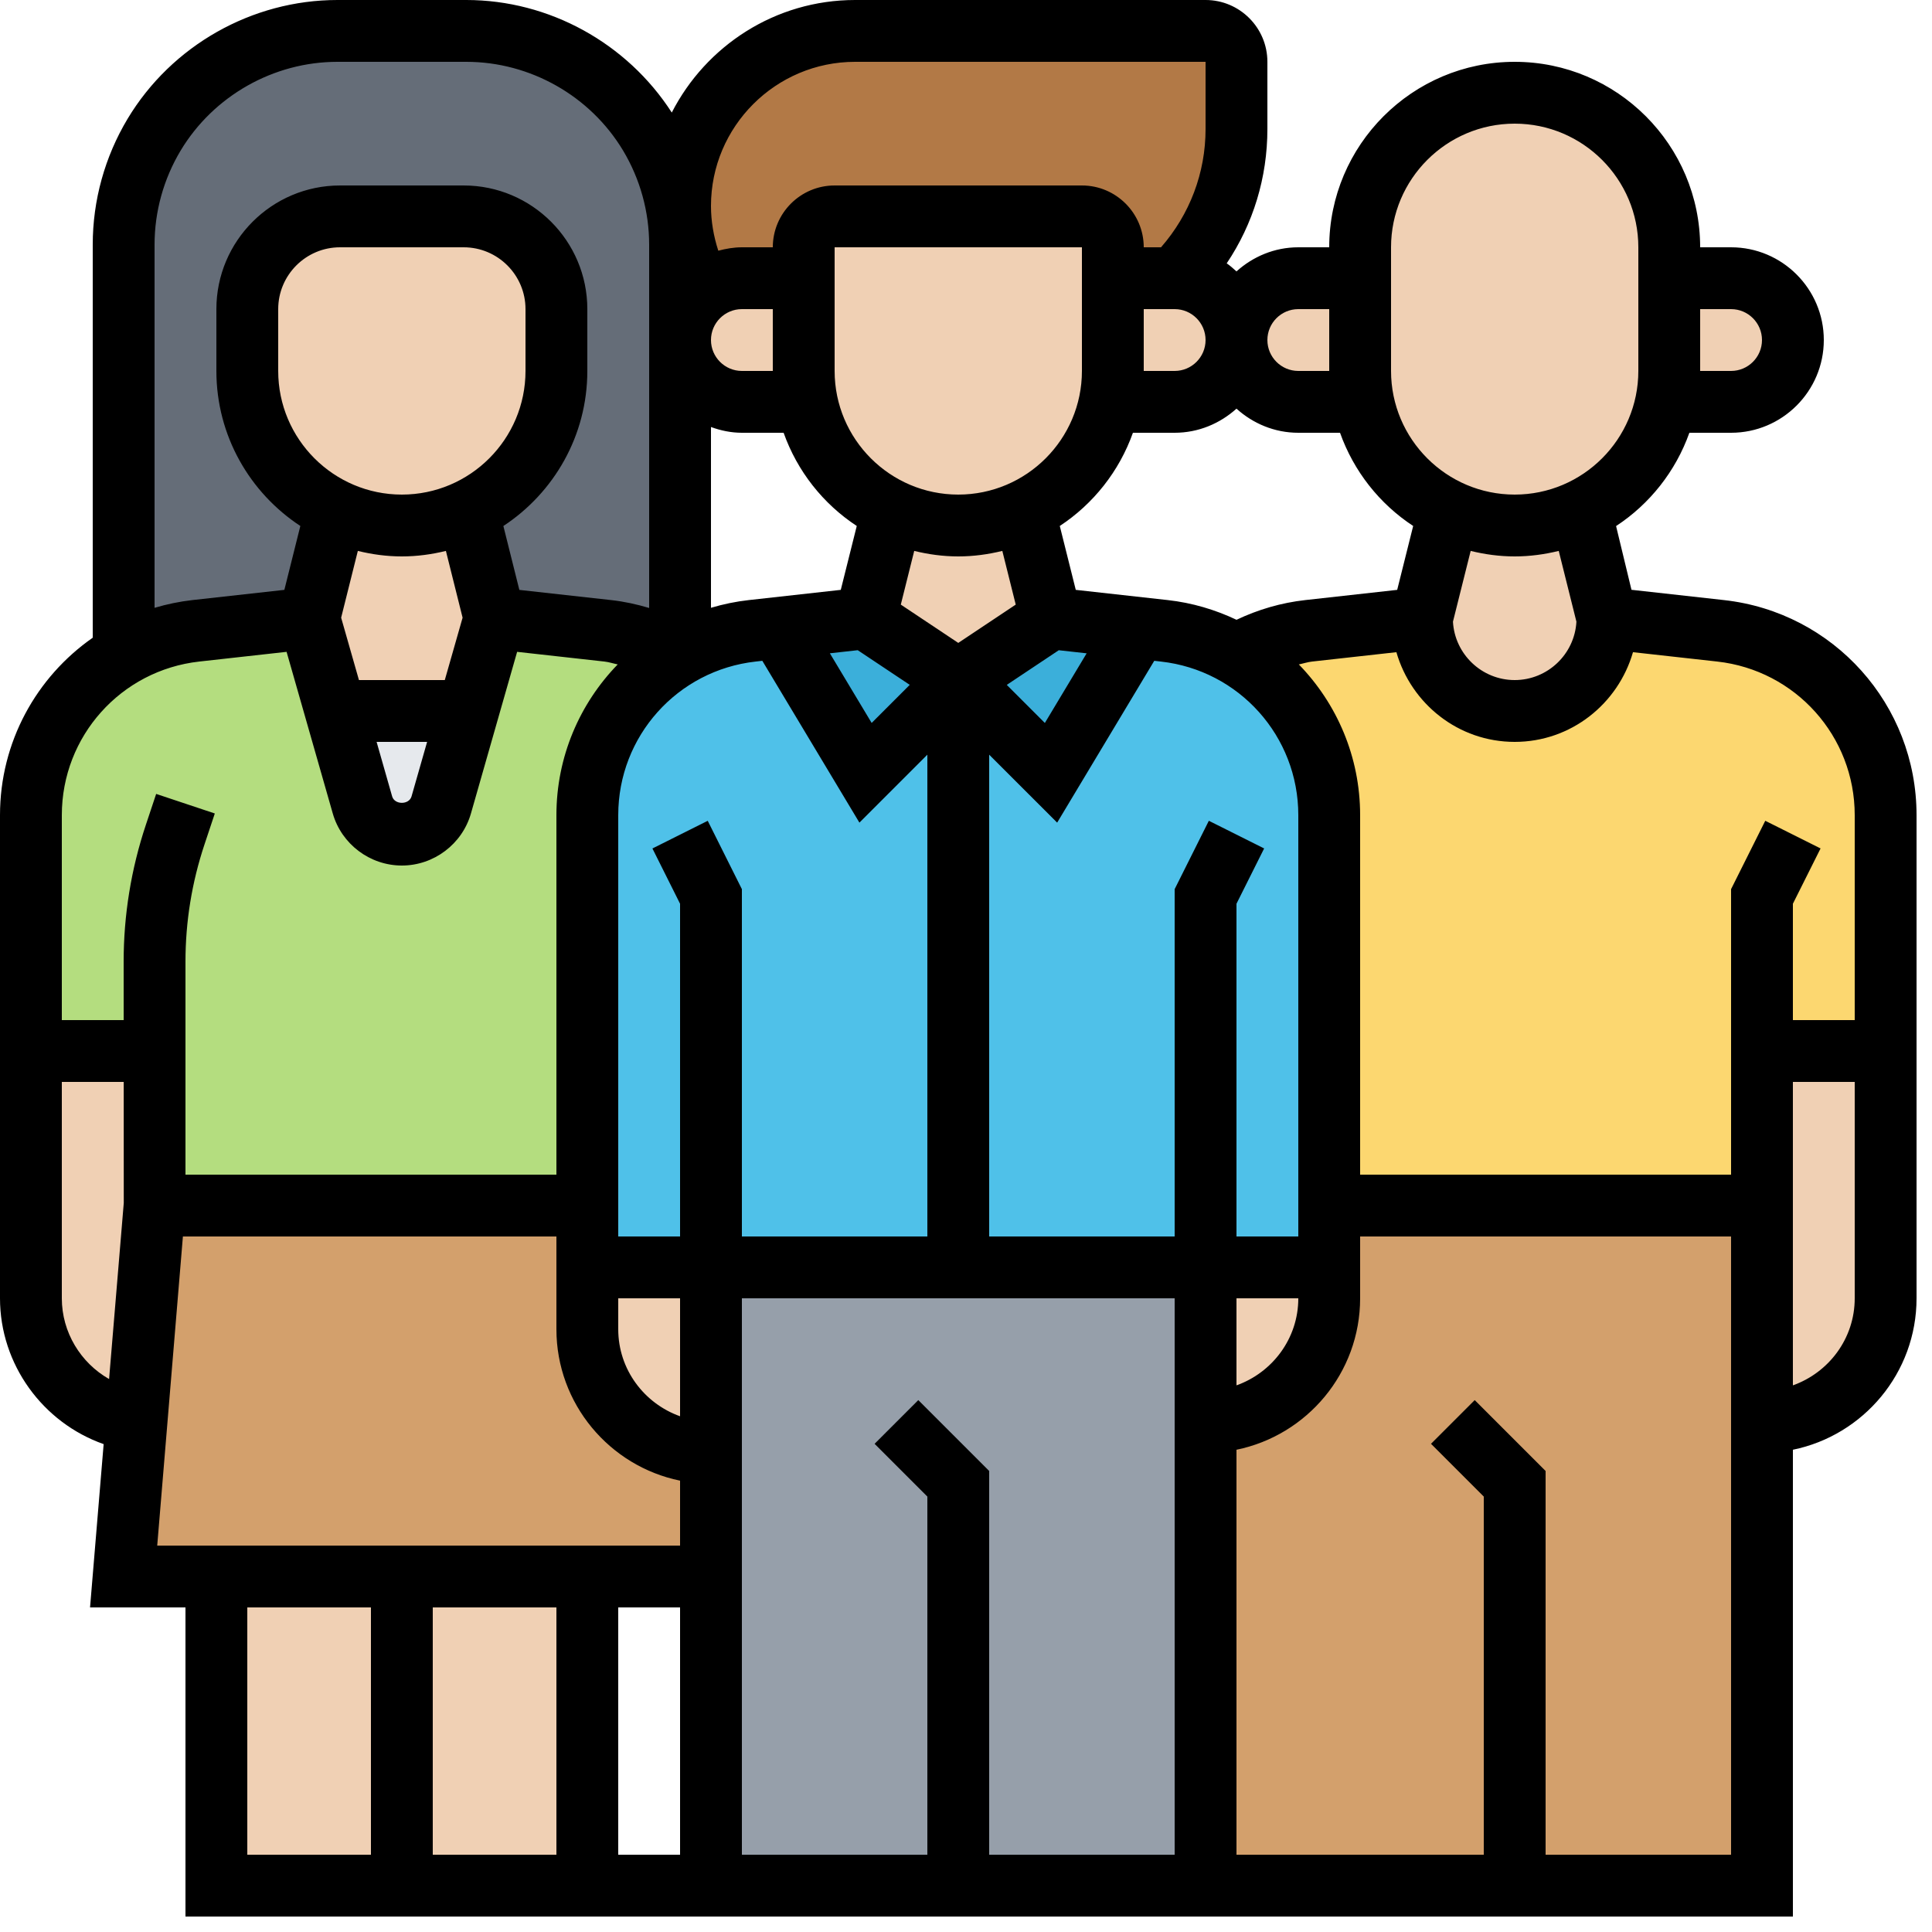 <?xml version="1.0" encoding="UTF-8" standalone="no"?>
<svg
   xmlns:dc="http://purl.org/dc/elements/1.1/"
   xmlns:cc="http://creativecommons.org/ns#"
   xmlns:rdf="http://www.w3.org/1999/02/22-rdf-syntax-ns#"
   xmlns:svg="http://www.w3.org/2000/svg"
   xmlns="http://www.w3.org/2000/svg"
   xmlns:sodipodi="http://sodipodi.sourceforge.net/DTD/sodipodi-0.dtd"
   xmlns:inkscape="http://www.inkscape.org/namespaces/inkscape"
   inkscape:version="1.0 (4035a4fb49, 2020-05-01)"
   sodipodi:docname="occupation.svg"
   version="1.1"
   width="24"
   viewBox="0 0 3 3"
   height="24"
   enable-background="new 0 0 64 64"
   id="_x33_0">
  <defs
     id="defs123" />
  <sodipodi:namedview
     inkscape:current-layer="_x33_0"
     inkscape:window-maximized="1"
     inkscape:window-y="0"
     inkscape:window-x="0"
     inkscape:cy="17.184706"
     inkscape:cx="16.962917"
     inkscape:zoom="22.273864"
     showgrid="false"
     id="namedview121"
     inkscape:window-height="1417"
     inkscape:window-width="2560"
     inkscape:pageshadow="2"
     inkscape:pageopacity="0"
     guidetolerance="10"
     gridtolerance="10"
     objecttolerance="10"
     borderopacity="1"
     bordercolor="#666666"
     pagecolor="#ffffff" />
  <g
     transform="matrix(0.048,0,0,0.048,-0.048,-0.048)"
     id="g118">
    <g
       id="g114">
      <g
         id="g4">
        <path
           id="path2"
           fill="#d3a06c"
           d="m 20,42 v 2 c 0,2.21 1.79,4 4,4 v 4 H 20 14 8 5 L 5.42,46.96 6,40 h 14 z" />
      </g>
      <g
         id="g8">
        <path
           id="path6"
           fill="#b4dd7f"
           d="M 6,35 H 2 v -7.63 c 0,-2.21 1.19,-4.16 3,-5.2 0.7,-0.4 1.49,-0.67 2.34,-0.76 L 11,21 l 0.86,3 0.87,3.04 C 12.89,27.61 13.41,28 14,28 c 0.59,0 1.11,-0.39 1.27,-0.96 L 16.14,24 17,21 l 3.66,0.41 c 0.85,0.09 1.64,0.36 2.34,0.76 -1.81,1.04 -3,2.99 -3,5.2 V 40 H 6 Z" />
      </g>
      <g
         id="g12">
        <path
           id="path10"
           fill="#656d78"
           d="M 23,12 V 22.17 C 22.3,21.77 21.51,21.5 20.66,21.41 L 17,21 16.13,17.52 C 17.83,16.72 19,15 19,13 V 11 C 19,9.34 17.66,8 16,8 H 12 C 10.34,8 9,9.34 9,11 v 2 c 0,2 1.17,3.72 2.87,4.52 L 11,21 7.34,21.41 C 6.49,21.5 5.7,21.77 5,22.17 V 8.92 C 5,7.66 5.34,6.43 5.99,5.36 7.24,3.27 9.49,2 11.92,2 h 4.16 c 1.22,0 2.38,0.32 3.41,0.9 1.02,0.58 1.89,1.42 2.52,2.46 0.65,1.07 0.99,2.3 0.99,3.56 z" />
      </g>
      <g
         id="g16">
        <path
           id="path14"
           fill="#b27946"
           d="M 41,5.17 C 41,6.98 40.28,8.72 39,10 H 37 V 9 C 37,8.45 36.55,8 36,8 h -8 c -0.55,0 -1,0.45 -1,1 v 1 h -2 c -0.48,0 -0.92,0.17 -1.27,0.46 L 23.6,10.2 C 23.2,9.41 23,8.54 23,7.66 23,6.1 23.64,4.68 24.66,3.66 25.68,2.64 27.1,2 28.66,2 H 40 c 0.55,0 1,0.45 1,1 z" />
      </g>
      <g
         id="g20">
        <path
           id="path18"
           fill="#f0d0b4"
           d="m 14,52 h 6 v 10 h -6 z" />
      </g>
      <g
         id="g24">
        <path
           id="path22"
           fill="#f0d0b4"
           d="m 8,52 h 6 V 62 H 8 Z" />
      </g>
      <g
         id="g28">
        <path
           id="path26"
           fill="#d3a06c"
           d="M 50,62 H 40 V 47 c 2.21,0 4,-1.79 4,-4 v -1 -2 h 14 v 7 15 z" />
      </g>
      <g
         id="g32">
        <path
           id="path30"
           fill="#fcd770"
           d="M 62,27.37 V 35 h -4 v 5 H 44 V 27.37 c 0,-2.21 -1.19,-4.16 -3,-5.2 0.7,-0.4 1.49,-0.67 2.34,-0.76 L 47,21 c 0,0.83 0.34,1.58 0.88,2.12 0.54,0.54 1.29,0.88 2.12,0.88 0.83,0 1.58,-0.34 2.12,-0.88 C 52.66,22.58 53,21.83 53,21 l 3.66,0.41 c 3.04,0.33 5.34,2.9 5.34,5.96 z" />
      </g>
      <g
         id="g36">
        <path
           id="path34"
           fill="#969faa"
           d="M 32,62 H 24 V 52 48 42 h 8 8 v 5 15 z" />
      </g>
      <g
         id="g40">
        <path
           id="path38"
           fill="#4fc1e9"
           d="M 44,27.37 V 40 42 H 40 32 V 23 l 3,3 2.81,-4.69 0.85,0.1 c 0.85,0.09 1.64,0.36 2.34,0.76 1.81,1.04 3,2.99 3,5.2 z" />
      </g>
      <g
         id="g44">
        <path
           id="path42"
           fill="#4fc1e9"
           d="M 24,42 H 20 V 40 27.37 c 0,-2.21 1.19,-4.16 3,-5.2 0.7,-0.4 1.49,-0.67 2.34,-0.76 L 26.19,21.31 29,26 32,23 v 19 z" />
      </g>
      <g
         id="g48">
        <path
           id="path46"
           fill="#3bafda"
           d="M 35,21 37.81,21.31 35,26 32,23 Z" />
      </g>
      <g
         id="g52">
        <path
           id="path50"
           fill="#3bafda"
           d="M 32,23 29,26 26.19,21.31 29,21 Z" />
      </g>
      <g
         id="g56">
        <path
           id="path54"
           fill="#e6e9ed"
           d="m 16.14,24 -0.87,3.04 C 15.11,27.61 14.59,28 14,28 13.41,28 12.89,27.61 12.73,27.04 L 11.86,24 Z" />
      </g>
      <g
         id="g60">
        <path
           id="path58"
           fill="#f0d0b4"
           d="m 6,35 v 5 L 5.42,46.96 C 3.49,46.68 2,45.01 2,43 v -8 z" />
      </g>
      <g
         id="g64">
        <path
           id="path62"
           fill="#f0d0b4"
           d="M 16.13,17.52 17,21 16.14,24 H 11.86 L 11,21 11.87,17.52 C 12.52,17.83 13.24,18 14,18 c 0.76,0 1.48,-0.17 2.13,-0.48 z" />
      </g>
      <g
         id="g68">
        <path
           id="path66"
           fill="#f0d0b4"
           d="m 19,11 v 2 c 0,2 -1.17,3.72 -2.87,4.52 C 15.48,17.83 14.76,18 14,18 13.24,18 12.52,17.83 11.87,17.52 10.17,16.72 9,15 9,13 V 11 C 9,9.34 10.34,8 12,8 h 4 c 1.66,0 3,1.34 3,3 z" />
      </g>
      <g
         id="g72">
        <path
           id="path70"
           fill="#f0d0b4"
           d="m 37,10 v 3 c 0,0.34 -0.03,0.68 -0.1,1 -0.32,1.56 -1.36,2.86 -2.77,3.52 C 33.48,17.83 32.76,18 32,18 31.24,18 30.52,17.83 29.87,17.52 28.46,16.86 27.42,15.56 27.1,14 27.03,13.68 27,13.34 27,13 V 10 9 c 0,-0.55 0.45,-1 1,-1 h 8 c 0.55,0 1,0.45 1,1 z" />
      </g>
      <g
         id="g76">
        <path
           id="path74"
           fill="#f0d0b4"
           d="m 39,10 c 1.1,0 2,0.9 2,2 0,0.55 -0.22,1.05 -0.59,1.41 C 40.05,13.78 39.55,14 39,14 H 36.9 C 36.97,13.68 37,13.34 37,13 v -3 z" />
      </g>
      <g
         id="g80">
        <path
           id="path78"
           fill="#f0d0b4"
           d="M 27.1,14 H 25 C 24.45,14 23.95,13.78 23.59,13.41 23.22,13.05 23,12.55 23,12 23,11.38 23.28,10.83 23.73,10.46 24.08,10.17 24.52,10 25,10 h 2 v 3 c 0,0.34 0.03,0.68 0.1,1 z" />
      </g>
      <g
         id="g84">
        <path
           id="path82"
           fill="#f0d0b4"
           d="M 34.13,17.52 35,21 32,23 29,21 29.87,17.52 C 30.52,17.83 31.24,18 32,18 c 0.76,0 1.48,-0.17 2.13,-0.48 z" />
      </g>
      <g
         id="g88">
        <path
           id="path86"
           fill="#f0d0b4"
           d="m 24,42 v 6 c -2.21,0 -4,-1.79 -4,-4 v -2 z" />
      </g>
      <g
         id="g92">
        <path
           id="path90"
           fill="#f0d0b4"
           d="m 44,42 v 1 c 0,2.21 -1.79,4 -4,4 v -5 z" />
      </g>
      <g
         id="g96">
        <path
           id="path94"
           fill="#f0d0b4"
           d="m 62,35 v 8 c 0,2.21 -1.79,4 -4,4 v -7 -5 z" />
      </g>
      <g
         id="g100">
        <path
           id="path98"
           fill="#f0d0b4"
           d="m 57,10 c 1.1,0 2,0.9 2,2 0,0.55 -0.22,1.05 -0.59,1.41 C 58.05,13.78 57.55,14 57,14 H 54.9 C 54.97,13.68 55,13.34 55,13 v -3 z" />
      </g>
      <g
         id="g104">
        <path
           id="path102"
           fill="#f0d0b4"
           d="M 52.13,17.52 53,21 c 0,0.83 -0.34,1.58 -0.88,2.12 C 51.58,23.66 50.83,24 50,24 49.17,24 48.42,23.66 47.88,23.12 47.34,22.58 47,21.83 47,21 l 0.87,-3.48 C 48.52,17.83 49.24,18 50,18 c 0.76,0 1.48,-0.17 2.13,-0.48 z" />
      </g>
      <g
         id="g108">
        <path
           id="path106"
           fill="#f0d0b4"
           d="m 55,10 v 3 c 0,0.34 -0.03,0.68 -0.1,1 -0.32,1.56 -1.36,2.86 -2.77,3.52 C 51.48,17.83 50.76,18 50,18 49.24,18 48.52,17.83 47.87,17.52 46.46,16.86 45.42,15.56 45.1,14 45.03,13.68 45,13.34 45,13 V 10 9 c 0,-2.76 2.24,-5 5,-5 1.38,0 2.63,0.56 3.54,1.46 C 54.44,6.37 55,7.62 55,9 Z" />
      </g>
      <g
         id="g112">
        <path
           id="path110"
           fill="#f0d0b4"
           d="M 45.1,14 H 43 C 42.45,14 41.95,13.78 41.59,13.41 41.22,13.05 41,12.55 41,12 c 0,-1.1 0.9,-2 2,-2 h 2 v 3 c 0,0.34 0.03,0.68 0.1,1 z" />
      </g>
    </g>
    <path
       id="path116"
       d="M 56.773,20.413 53.778,20.08 53.28,18.018 C 54.369,17.304 55.208,16.246 55.651,15 H 57 c 1.654,0 3,-1.346 3,-3 0,-1.654 -1.346,-3 -3,-3 H 56 C 56,5.691 53.309,3 50,3 46.691,3 44,5.691 44,9 H 43 C 42.229,9 41.532,9.301 41,9.78 40.899,9.689 40.797,9.596 40.684,9.519 41.54,8.244 42,6.744 42,5.172 V 3 C 42,1.897 41.103,1 40,1 H 28.663 C 26.077,1 23.836,2.484 22.732,4.641 21.285,2.394 18.766,1 16.084,1 H 11.915 C 9.151,1 6.55,2.473 5.127,4.844 4.39,6.074 4,7.481 4,8.915 V 21.63 C 2.177,22.901 1,25.005 1,27.37 V 43 c 0,2.144 1.39,4.028 3.353,4.717 L 3.913,53 H 7 V 63 H 59 V 47.899 C 61.279,47.434 63,45.415 63,43 V 27.37 c 0,-3.572 -2.677,-6.563 -6.227,-6.957 z M 57,11 c 0.551,0 1,0.448 1,1 0,0.552 -0.449,1 -1,1 h -1 v -2 z m 4,16.37 V 34 H 59 V 30.236 L 59.895,28.447 58.106,27.552 57,29.764 V 39 H 45 V 27.37 c 0,-1.889 -0.753,-3.61 -1.983,-4.876 0.144,-0.029 0.283,-0.077 0.431,-0.093 l 2.725,-0.303 C 46.654,23.768 48.178,25 50,25 c 1.822,0 3.346,-1.232 3.827,-2.902 l 2.725,0.303 C 59.088,22.683 61,24.818 61,27.37 Z M 31,49.414 V 61 H 25 V 43 H 39 V 61 H 33 V 48.586 l -2.293,-2.293 -1.414,1.414 z M 19,53 v 8 h -4 v -8 z m 2,0 h 2 v 8 h -2 z m 15.153,-30.865 -1.352,2.253 -1.232,-1.232 1.682,-1.121 z M 43,27.37 V 41 H 41 V 30.236 L 41.895,28.447 40.106,27.552 39,29.764 V 41 H 33 V 25.414 l 2.199,2.198 3.141,-5.235 0.213,0.024 C 41.088,22.683 43,24.818 43,27.37 Z m -14.252,-5.336 1.682,1.121 -1.232,1.232 -1.352,-2.253 z M 33.859,20.559 32,21.798 30.141,20.559 30.575,18.822 C 31.033,18.934 31.508,19 32,19 c 0.492,0 0.967,-0.066 1.425,-0.178 z M 32,17 c -2.206,0 -4,-1.794 -4,-4 V 9 h 8 v 4 c 0,2.206 -1.794,4 -4,4 z m -3.284,1.015 -0.517,2.067 -2.972,0.33 C 24.804,20.459 24.395,20.545 24,20.662 V 14.814 C 24.314,14.928 24.648,15 25,15 h 1.35 c 0.442,1.245 1.279,2.302 2.366,3.015 z M 26,13 h -1 c -0.551,0 -1,-0.448 -1,-1 0,-0.552 0.449,-1 1,-1 h 1 z m -0.552,9.401 0.213,-0.024 3.141,5.235 L 31,25.414 V 41 H 25 V 29.764 L 23.895,27.553 22.106,28.448 23,30.236 V 41 H 21 V 27.37 c 0,-2.552 1.912,-4.687 4.448,-4.969 z M 21,43 h 2 v 3.816 C 21.839,46.402 21,45.302 21,44 Z m 20,0 h 2 c 0,1.302 -0.839,2.402 -2,2.816 z M 51.997,21.111 C 51.939,22.162 51.065,23 50,23 48.935,23 48.061,22.162 48.003,21.111 l 0.573,-2.289 C 49.033,18.934 49.508,19 50,19 c 0.492,0 0.967,-0.066 1.425,-0.178 z M 46,9 c 0,-2.206 1.794,-4 4,-4 2.206,0 4,1.794 4,4 v 4 c 0,2.206 -1.794,4 -4,4 -2.206,0 -4,-1.794 -4,-4 z m 0.716,9.015 -0.517,2.067 -2.971,0.33 c -0.78,0.087 -1.525,0.305 -2.227,0.638 -0.687,-0.326 -1.434,-0.55 -2.228,-0.638 l -2.972,-0.33 -0.517,-2.067 C 36.37,17.301 37.208,16.244 37.65,15 H 39 c 0.771,0 1.468,-0.301 2,-0.78 0.532,0.48 1.229,0.78 2,0.78 h 1.35 c 0.442,1.245 1.279,2.302 2.366,3.015 z M 38,11 h 1 c 0.551,0 1,0.448 1,1 0,0.552 -0.449,1 -1,1 h -1 z m 5,0 h 1 v 2 h -1 c -0.551,0 -1,-0.448 -1,-1 0,-0.552 0.449,-1 1,-1 z M 28.663,3 H 40 V 5.172 C 40,6.596 39.487,7.938 38.559,9 H 38 C 38,7.897 37.103,7 36,7 H 28 C 26.897,7 26,7.897 26,9 H 25 C 24.735,9 24.482,9.046 24.237,9.11 24.085,8.643 24,8.154 24,7.663 24,5.092 26.092,3 28.663,3 Z M 6,8.915 C 6,7.844 6.292,6.792 6.843,5.872 7.906,4.101 9.85,3 11.916,3 h 4.169 c 2.066,0 4.01,1.101 5.072,2.871 C 21.708,6.792 22,7.844 22,8.915 v 11.753 c -0.399,-0.119 -0.807,-0.209 -1.227,-0.255 l -2.972,-0.33 -0.517,-2.067 C 18.918,16.942 20,15.096 20,13 V 11 C 20,8.794 18.206,7 16,7 H 12 C 9.794,7 8,8.794 8,11 v 2 c 0,2.096 1.082,3.942 2.716,5.015 l -0.517,2.067 -2.972,0.33 C 6.804,20.46 6.395,20.546 6,20.663 Z M 14,17 c -2.206,0 -4,-1.794 -4,-4 v -2 c 0,-1.103 0.897,-2 2,-2 h 4 c 1.103,0 2,0.897 2,2 v 2 c 0,2.206 -1.794,4 -4,4 z M 15.965,20.982 15.389,23 h -2.777 l -0.576,-2.018 0.54,-2.16 C 13.033,18.934 13.508,19 14,19 c 0.492,0 0.967,-0.066 1.425,-0.178 z M 14.817,25 14.313,26.764 c -0.08,0.277 -0.547,0.277 -0.627,0 L 13.183,25 Z m -7.369,-2.599 2.823,-0.314 1.493,5.225 C 12.047,28.307 12.967,29 14,29 c 1.033,0 1.953,-0.693 2.236,-1.688 l 1.493,-5.225 2.823,0.314 c 0.148,0.016 0.286,0.064 0.431,0.093 C 19.753,23.76 19,25.482 19,27.37 V 39 H 7 V 32.109 C 7,30.817 7.207,29.54 7.616,28.315 L 7.949,27.316 6.052,26.683 5.719,27.682 C 5.242,29.112 5,30.602 5,32.109 L 5.001,34 H 3 V 27.37 C 3,24.818 4.912,22.683 7.448,22.401 Z M 3,43 v -7 h 2.002 l 0.002,3.917 -0.475,5.695 C 3.613,45.091 3,44.103 3,43 Z M 6.917,41 H 19 v 3 c 0,2.414 1.721,4.434 4,4.899 V 51 H 6.086 Z M 9,53 h 4 v 8 H 9 Z m 42,8 V 48.586 L 48.707,46.293 47.293,47.707 49,49.414 V 61 H 41 V 47.899 C 43.279,47.434 45,45.415 45,43 V 41 H 57 V 61 Z M 59,45.816 V 36 h 2 v 7 c 0,1.302 -0.839,2.402 -2,2.816 z" />
  </g>
</svg>
